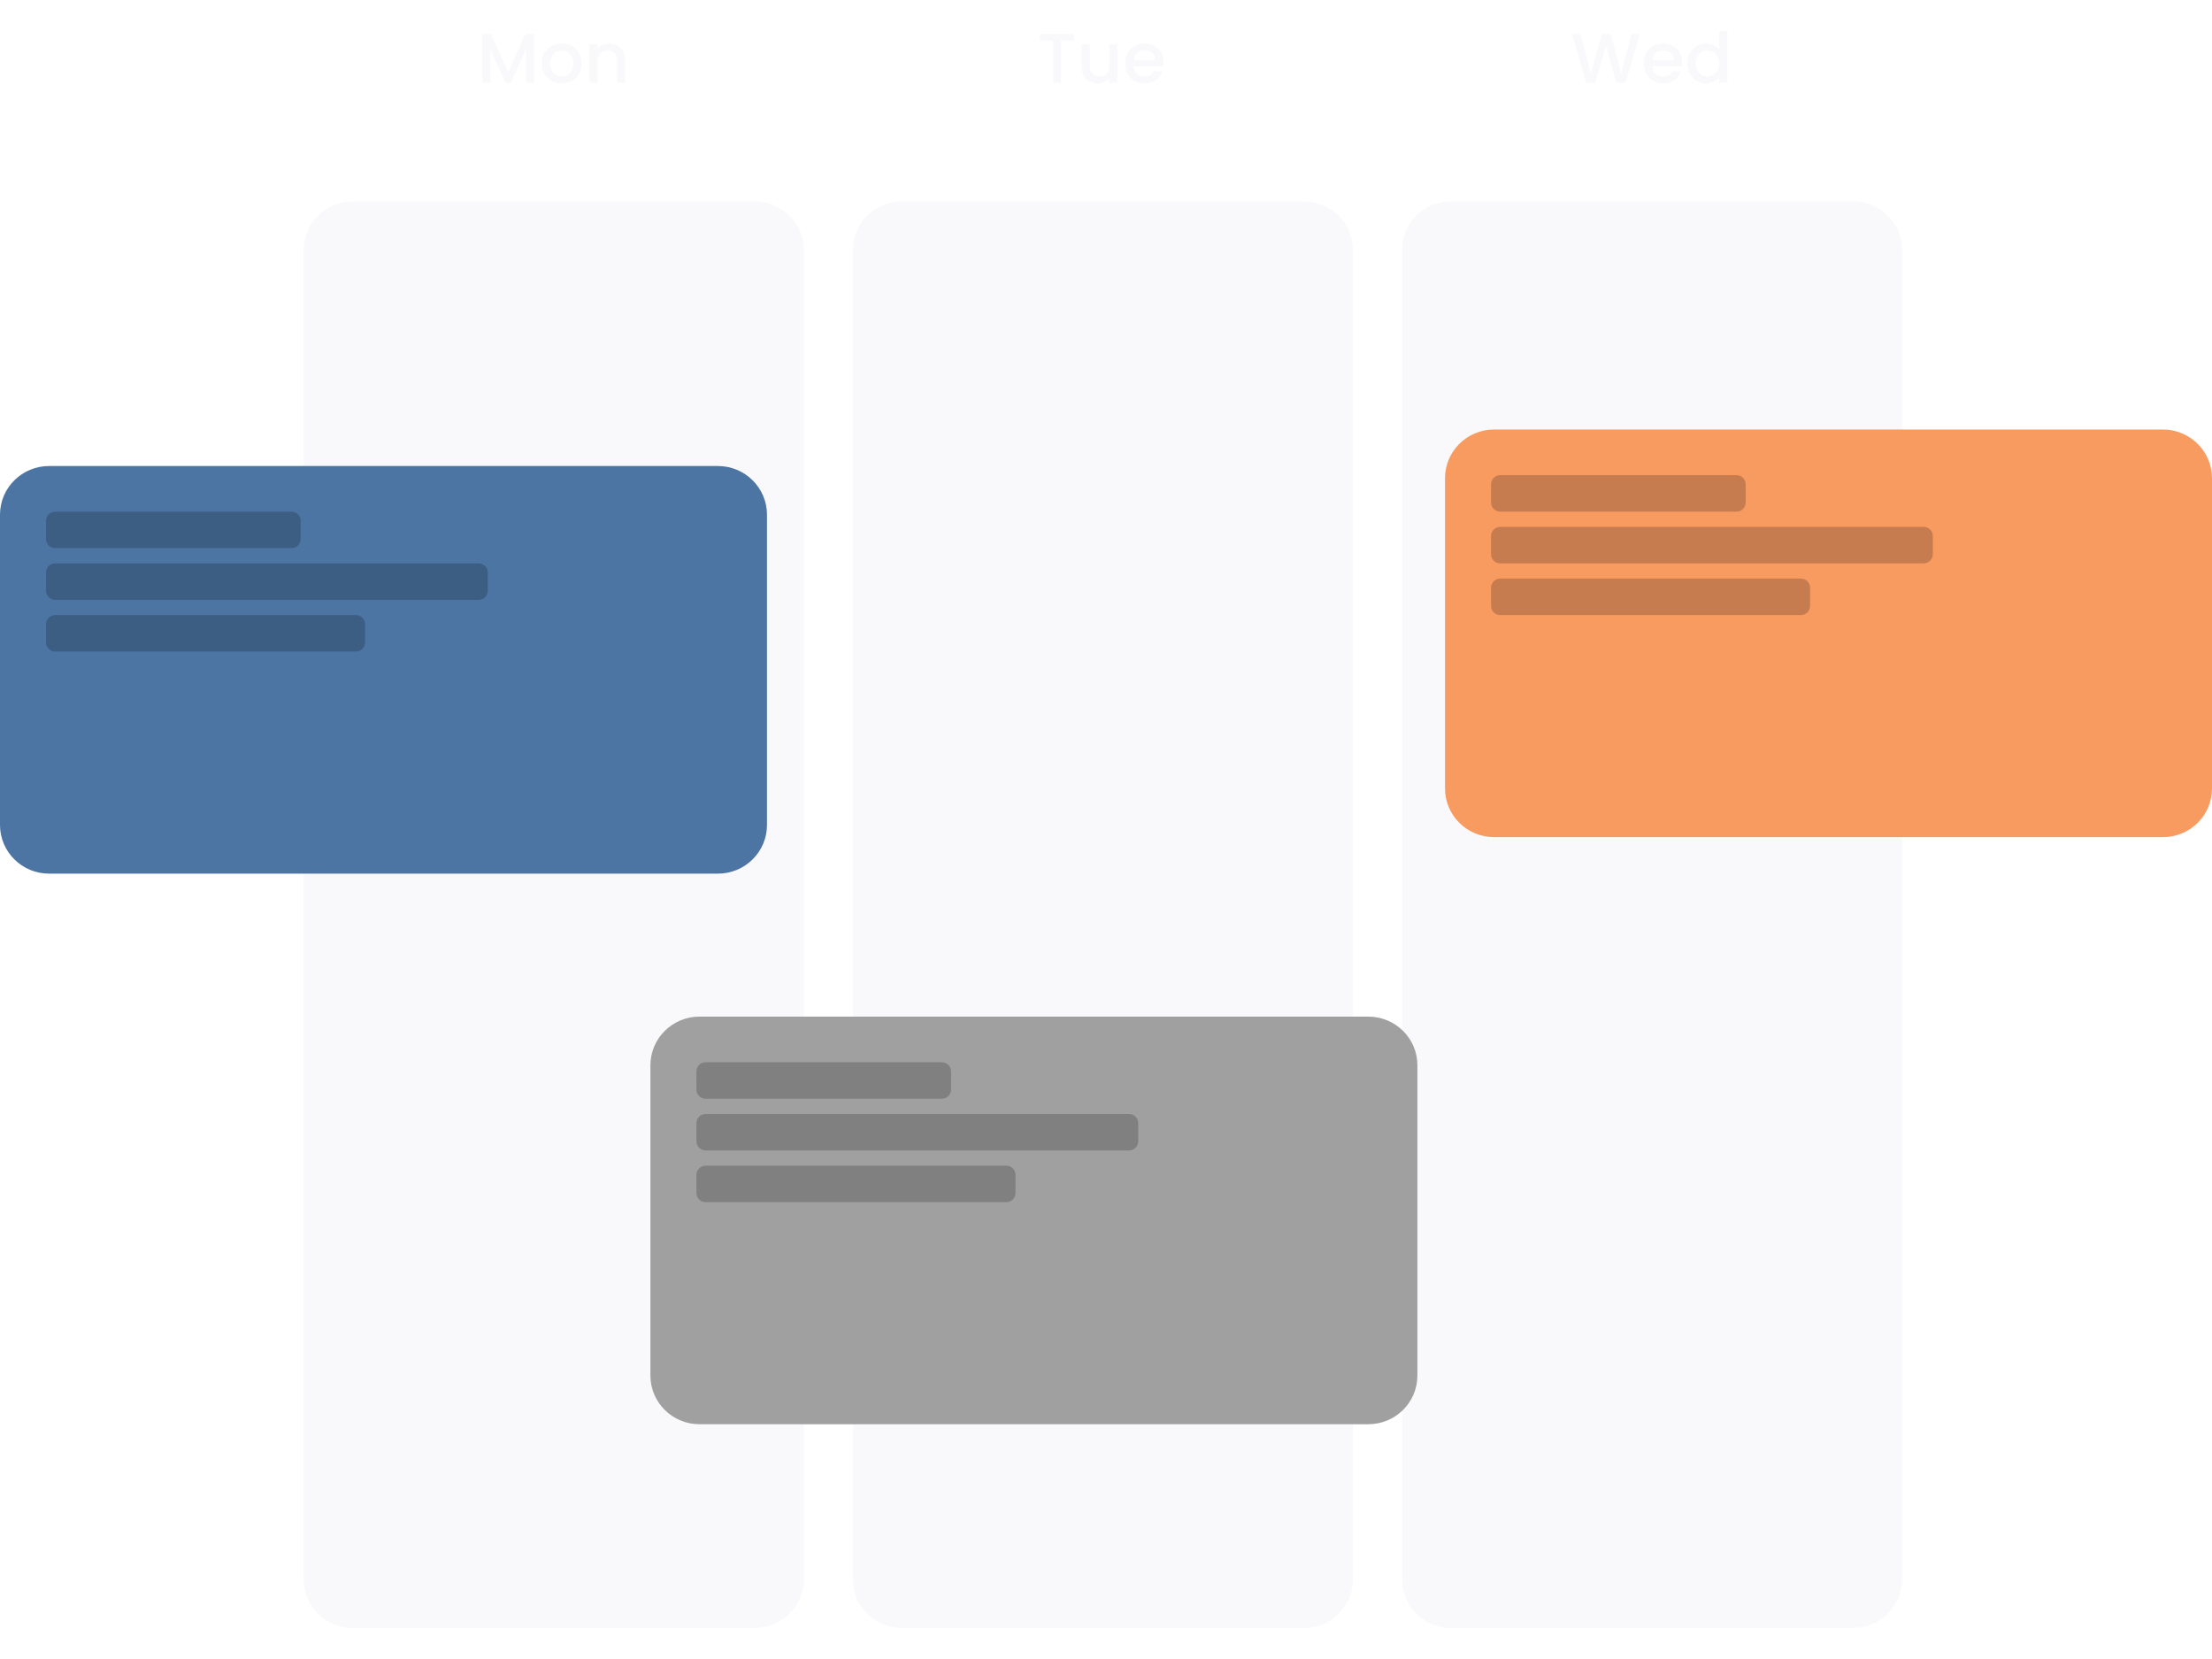 <svg width="400" height="300" viewBox="0 0 400 300" fill="none" xmlns="http://www.w3.org/2000/svg">
<g clip-path="url(#clip0_272_209)">
<path d="M96.566 6.169V14.962H95.112V8.94L92.407 14.962H91.399L88.681 8.94V14.962H87.226V6.169H88.796L91.909 13.064L95.01 6.169H96.566ZM101.528 15.076C100.864 15.076 100.265 14.928 99.729 14.633C99.193 14.329 98.772 13.908 98.466 13.368C98.159 12.82 98.006 12.187 98.006 11.47C98.006 10.762 98.164 10.133 98.478 9.585C98.793 9.037 99.223 8.615 99.767 8.32C100.312 8.025 100.92 7.877 101.592 7.877C102.264 7.877 102.872 8.025 103.416 8.32C103.961 8.615 104.391 9.037 104.705 9.585C105.02 10.133 105.177 10.762 105.177 11.47C105.177 12.179 105.016 12.807 104.692 13.355C104.369 13.903 103.927 14.329 103.365 14.633C102.813 14.928 102.2 15.076 101.528 15.076ZM101.528 13.823C101.902 13.823 102.251 13.735 102.574 13.558C102.906 13.381 103.174 13.115 103.378 12.761C103.582 12.406 103.684 11.976 103.684 11.47C103.684 10.964 103.587 10.538 103.391 10.192C103.196 9.838 102.936 9.572 102.612 9.395C102.29 9.218 101.941 9.13 101.566 9.13C101.192 9.13 100.843 9.218 100.52 9.395C100.205 9.572 99.954 9.838 99.767 10.192C99.58 10.538 99.486 10.964 99.486 11.47C99.486 12.221 99.678 12.803 100.06 13.216C100.452 13.621 100.941 13.823 101.528 13.823ZM110.163 7.877C110.716 7.877 111.209 7.991 111.643 8.219C112.085 8.446 112.43 8.784 112.676 9.231C112.923 9.678 113.046 10.218 113.046 10.85V14.962H111.604V11.065C111.604 10.441 111.447 9.965 111.132 9.636C110.818 9.298 110.388 9.13 109.844 9.13C109.299 9.13 108.865 9.298 108.542 9.636C108.227 9.965 108.07 10.441 108.07 11.065V14.962H106.615V7.991H108.07V8.788C108.308 8.501 108.61 8.278 108.976 8.117C109.35 7.957 109.746 7.877 110.163 7.877Z" fill="#F9F9FB"/>
<g filter="url(#filter0_d_272_209)">
<path d="M136.477 36.415H63.8C58.898 36.415 54.924 40.355 54.924 45.216V285.599C54.924 290.46 58.898 294.4 63.8 294.4H136.477C141.38 294.4 145.354 290.46 145.354 285.599V45.216C145.354 40.355 141.38 36.415 136.477 36.415Z" fill="#F9F9FB"/>
</g>
<path d="M194.204 6.169V7.346H191.843V14.962H190.388V7.346H188.015V6.169H194.204ZM202.044 7.991V14.962H200.589V14.14C200.359 14.426 200.058 14.654 199.683 14.823C199.318 14.983 198.926 15.063 198.509 15.063C197.957 15.063 197.459 14.949 197.016 14.722C196.582 14.494 196.238 14.156 195.983 13.71C195.736 13.262 195.613 12.723 195.613 12.09V7.991H197.055V11.875C197.055 12.499 197.212 12.98 197.527 13.317C197.842 13.646 198.271 13.811 198.815 13.811C199.36 13.811 199.79 13.646 200.104 13.317C200.428 12.98 200.589 12.499 200.589 11.875V7.991H202.044ZM210.407 11.306C210.407 11.567 210.39 11.803 210.356 12.014H204.984C205.027 12.571 205.235 13.018 205.609 13.355C205.984 13.693 206.443 13.861 206.987 13.861C207.77 13.861 208.323 13.537 208.646 12.887H210.216C210.003 13.528 209.616 14.055 209.055 14.469C208.501 14.873 207.812 15.076 206.987 15.076C206.316 15.076 205.711 14.928 205.176 14.633C204.648 14.329 204.231 13.908 203.925 13.368C203.627 12.82 203.478 12.187 203.478 11.47C203.478 10.753 203.623 10.125 203.912 9.585C204.21 9.037 204.622 8.615 205.15 8.32C205.686 8.025 206.298 7.877 206.987 7.877C207.651 7.877 208.242 8.02 208.761 8.307C209.28 8.594 209.684 8.999 209.973 9.522C210.262 10.036 210.407 10.631 210.407 11.306ZM208.889 10.85C208.88 10.319 208.689 9.893 208.314 9.572C207.94 9.252 207.477 9.092 206.924 9.092C206.422 9.092 205.992 9.252 205.635 9.572C205.278 9.884 205.065 10.31 204.997 10.85H208.889Z" fill="#F9F9FB"/>
<g filter="url(#filter1_d_272_209)">
<path d="M235.784 36.415H163.107C158.204 36.415 154.23 40.355 154.23 45.216V285.599C154.23 290.46 158.204 294.4 163.107 294.4H235.784C240.686 294.4 244.66 290.46 244.66 285.599V45.216C244.66 40.355 240.686 36.415 235.784 36.415Z" fill="#F9F9FB"/>
</g>
<path d="M296.555 6.169L293.926 14.962H292.28L290.417 8.307L288.439 14.962L286.806 14.975L284.292 6.169H285.836L287.674 13.33L289.664 6.169H291.298L293.148 13.292L294.998 6.169H296.555ZM304.198 11.306C304.198 11.567 304.181 11.803 304.147 12.014H298.775C298.818 12.571 299.026 13.018 299.401 13.355C299.775 13.693 300.234 13.861 300.779 13.861C301.561 13.861 302.114 13.537 302.438 12.887H304.007C303.794 13.528 303.407 14.055 302.846 14.469C302.293 14.873 301.604 15.076 300.779 15.076C300.106 15.076 299.503 14.928 298.967 14.633C298.439 14.329 298.023 13.908 297.716 13.368C297.418 12.82 297.27 12.187 297.27 11.47C297.27 10.753 297.414 10.125 297.704 9.585C298.001 9.037 298.414 8.615 298.941 8.32C299.477 8.025 300.09 7.877 300.779 7.877C301.442 7.877 302.033 8.02 302.552 8.307C303.071 8.594 303.475 8.999 303.765 9.522C304.054 10.036 304.198 10.631 304.198 11.306ZM302.68 10.85C302.671 10.319 302.48 9.893 302.106 9.572C301.731 9.252 301.268 9.092 300.715 9.092C300.213 9.092 299.783 9.252 299.426 9.572C299.069 9.884 298.856 10.31 298.788 10.85H302.68ZM305.145 11.445C305.145 10.745 305.29 10.125 305.579 9.585C305.877 9.045 306.276 8.628 306.778 8.332C307.289 8.029 307.854 7.877 308.475 7.877C308.935 7.877 309.386 7.978 309.828 8.181C310.279 8.375 310.636 8.636 310.9 8.965V5.6H312.367V14.962H310.9V13.912C310.662 14.249 310.33 14.528 309.904 14.747C309.488 14.966 309.007 15.076 308.463 15.076C307.85 15.076 307.289 14.924 306.778 14.62C306.276 14.308 305.877 13.878 305.579 13.33C305.29 12.773 305.145 12.145 305.145 11.445ZM310.9 11.47C310.9 10.989 310.798 10.572 310.593 10.218C310.398 9.863 310.139 9.593 309.815 9.408C309.492 9.222 309.143 9.13 308.769 9.13C308.394 9.13 308.046 9.222 307.722 9.408C307.399 9.585 307.136 9.851 306.931 10.205C306.736 10.551 306.638 10.964 306.638 11.445C306.638 11.926 306.736 12.347 306.931 12.71C307.136 13.073 307.399 13.351 307.722 13.545C308.054 13.731 308.403 13.823 308.769 13.823C309.143 13.823 309.492 13.731 309.815 13.545C310.139 13.36 310.398 13.09 310.593 12.735C310.798 12.373 310.9 11.951 310.9 11.47Z" fill="#F9F9FB"/>
<g filter="url(#filter2_d_272_209)">
<path d="M335.09 36.415H262.413C257.511 36.415 253.537 40.355 253.537 45.216V285.599C253.537 290.46 257.511 294.4 262.413 294.4H335.09C339.992 294.4 343.967 290.46 343.967 285.599V45.216C343.967 40.355 339.992 36.415 335.09 36.415Z" fill="#F9F9FB"/>
</g>
<g filter="url(#filter3_d_272_209)">
<path d="M129.82 84.272H8.877C3.974 84.272 0 88.212 0 93.073V149.18C0 154.041 3.974 157.982 8.877 157.982H129.82C134.722 157.982 138.696 154.041 138.696 149.18V93.073C138.696 88.212 134.722 84.272 129.82 84.272Z" fill="#4C75A4"/>
<path d="M52.705 92.523H9.986C9.067 92.523 8.322 93.261 8.322 94.173V97.473C8.322 98.385 9.067 99.124 9.986 99.124H52.705C53.624 99.124 54.369 98.385 54.369 97.473V94.173C54.369 93.261 53.624 92.523 52.705 92.523Z" fill="black" fill-opacity="0.2"/>
<path d="M86.546 101.874H9.986C9.067 101.874 8.322 102.613 8.322 103.524V106.825C8.322 107.736 9.067 108.475 9.986 108.475H86.546C87.466 108.475 88.211 107.736 88.211 106.825V103.524C88.211 102.613 87.466 101.874 86.546 101.874Z" fill="black" fill-opacity="0.2"/>
<path d="M64.355 111.225H9.986C9.067 111.225 8.322 111.964 8.322 112.875V116.176C8.322 117.087 9.067 117.826 9.986 117.826H64.355C65.274 117.826 66.019 117.087 66.019 116.176V112.875C66.019 111.964 65.274 111.225 64.355 111.225Z" fill="black" fill-opacity="0.2"/>
</g>
<g filter="url(#filter4_d_272_209)">
<path d="M247.434 183.835H126.491C121.588 183.835 117.614 187.776 117.614 192.636V248.744C117.614 253.605 121.588 257.545 126.491 257.545H247.434C252.336 257.545 256.311 253.605 256.311 248.744V192.636C256.311 187.776 252.336 183.835 247.434 183.835Z" fill="#A0A0A0"/>
<path d="M170.319 192.086H127.601C126.681 192.086 125.936 192.825 125.936 193.737V197.037C125.936 197.948 126.681 198.687 127.601 198.687H170.319C171.238 198.687 171.983 197.948 171.983 197.037V193.737C171.983 192.825 171.238 192.086 170.319 192.086Z" fill="black" fill-opacity="0.2"/>
<path d="M204.161 201.438H127.601C126.681 201.438 125.936 202.176 125.936 203.088V206.388C125.936 207.3 126.681 208.038 127.601 208.038H204.161C205.08 208.038 205.825 207.3 205.825 206.388V203.088C205.825 202.176 205.08 201.438 204.161 201.438Z" fill="black" fill-opacity="0.2"/>
<path d="M181.97 210.789H127.601C126.681 210.789 125.936 211.528 125.936 212.439V215.739C125.936 216.651 126.681 217.39 127.601 217.39H181.97C182.889 217.39 183.634 216.651 183.634 215.739V212.439C183.634 211.528 182.889 210.789 181.97 210.789Z" fill="black" fill-opacity="0.2"/>
</g>
<g filter="url(#filter5_d_272_209)">
<path d="M391.123 77.671H270.18C265.278 77.671 261.304 81.611 261.304 86.472V142.579C261.304 147.44 265.278 151.381 270.18 151.381H391.123C396.026 151.381 400 147.44 400 142.579V86.472C400 81.611 396.026 77.671 391.123 77.671Z" fill="#F89B61"/>
<path d="M314.008 85.922H271.29C270.371 85.922 269.625 86.661 269.625 87.572V90.872C269.625 91.784 270.371 92.523 271.29 92.523H314.008C314.927 92.523 315.673 91.784 315.673 90.872V87.572C315.673 86.661 314.927 85.922 314.008 85.922Z" fill="black" fill-opacity="0.2"/>
<path d="M347.85 95.273H271.29C270.371 95.273 269.625 96.012 269.625 96.923V100.224C269.625 101.135 270.371 101.874 271.29 101.874H347.85C348.769 101.874 349.515 101.135 349.515 100.224V96.923C349.515 96.012 348.769 95.273 347.85 95.273Z" fill="black" fill-opacity="0.2"/>
<path d="M325.659 104.624H271.29C270.371 104.624 269.625 105.363 269.625 106.275V109.575C269.625 110.486 270.371 111.225 271.29 111.225H325.659C326.578 111.225 327.323 110.486 327.323 109.575V106.275C327.323 105.363 326.578 104.624 325.659 104.624Z" fill="black" fill-opacity="0.2"/>
</g>
</g>
<defs>
<filter id="filter0_d_272_209" x="34.924" y="16.415" width="130.43" height="297.985" filterUnits="userSpaceOnUse" color-interpolation-filters="sRGB">
<feFlood flood-opacity="0" result="BackgroundImageFix"/>
<feColorMatrix in="SourceAlpha" type="matrix" values="0 0 0 0 0 0 0 0 0 0 0 0 0 0 0 0 0 0 127 0" result="hardAlpha"/>
<feOffset/>
<feGaussianBlur stdDeviation="10"/>
<feComposite in2="hardAlpha" operator="out"/>
<feColorMatrix type="matrix" values="0 0 0 0 0 0 0 0 0 0 0 0 0 0 0 0 0 0 0.25 0"/>
<feBlend mode="normal" in2="BackgroundImageFix" result="effect1_dropShadow_272_209"/>
<feBlend mode="normal" in="SourceGraphic" in2="effect1_dropShadow_272_209" result="shape"/>
</filter>
<filter id="filter1_d_272_209" x="134.23" y="16.415" width="130.43" height="297.985" filterUnits="userSpaceOnUse" color-interpolation-filters="sRGB">
<feFlood flood-opacity="0" result="BackgroundImageFix"/>
<feColorMatrix in="SourceAlpha" type="matrix" values="0 0 0 0 0 0 0 0 0 0 0 0 0 0 0 0 0 0 127 0" result="hardAlpha"/>
<feOffset/>
<feGaussianBlur stdDeviation="10"/>
<feComposite in2="hardAlpha" operator="out"/>
<feColorMatrix type="matrix" values="0 0 0 0 0 0 0 0 0 0 0 0 0 0 0 0 0 0 0.25 0"/>
<feBlend mode="normal" in2="BackgroundImageFix" result="effect1_dropShadow_272_209"/>
<feBlend mode="normal" in="SourceGraphic" in2="effect1_dropShadow_272_209" result="shape"/>
</filter>
<filter id="filter2_d_272_209" x="233.537" y="16.415" width="130.43" height="297.985" filterUnits="userSpaceOnUse" color-interpolation-filters="sRGB">
<feFlood flood-opacity="0" result="BackgroundImageFix"/>
<feColorMatrix in="SourceAlpha" type="matrix" values="0 0 0 0 0 0 0 0 0 0 0 0 0 0 0 0 0 0 127 0" result="hardAlpha"/>
<feOffset/>
<feGaussianBlur stdDeviation="10"/>
<feComposite in2="hardAlpha" operator="out"/>
<feColorMatrix type="matrix" values="0 0 0 0 0 0 0 0 0 0 0 0 0 0 0 0 0 0 0.25 0"/>
<feBlend mode="normal" in2="BackgroundImageFix" result="effect1_dropShadow_272_209"/>
<feBlend mode="normal" in="SourceGraphic" in2="effect1_dropShadow_272_209" result="shape"/>
</filter>
<filter id="filter3_d_272_209" x="-20" y="64.272" width="178.696" height="113.71" filterUnits="userSpaceOnUse" color-interpolation-filters="sRGB">
<feFlood flood-opacity="0" result="BackgroundImageFix"/>
<feColorMatrix in="SourceAlpha" type="matrix" values="0 0 0 0 0 0 0 0 0 0 0 0 0 0 0 0 0 0 127 0" result="hardAlpha"/>
<feOffset/>
<feGaussianBlur stdDeviation="10"/>
<feComposite in2="hardAlpha" operator="out"/>
<feColorMatrix type="matrix" values="0 0 0 0 0 0 0 0 0 0 0 0 0 0 0 0 0 0 0.4 0"/>
<feBlend mode="normal" in2="BackgroundImageFix" result="effect1_dropShadow_272_209"/>
<feBlend mode="normal" in="SourceGraphic" in2="effect1_dropShadow_272_209" result="shape"/>
</filter>
<filter id="filter4_d_272_209" x="97.614" y="163.835" width="178.696" height="113.71" filterUnits="userSpaceOnUse" color-interpolation-filters="sRGB">
<feFlood flood-opacity="0" result="BackgroundImageFix"/>
<feColorMatrix in="SourceAlpha" type="matrix" values="0 0 0 0 0 0 0 0 0 0 0 0 0 0 0 0 0 0 127 0" result="hardAlpha"/>
<feOffset/>
<feGaussianBlur stdDeviation="10"/>
<feComposite in2="hardAlpha" operator="out"/>
<feColorMatrix type="matrix" values="0 0 0 0 0 0 0 0 0 0 0 0 0 0 0 0 0 0 0.4 0"/>
<feBlend mode="normal" in2="BackgroundImageFix" result="effect1_dropShadow_272_209"/>
<feBlend mode="normal" in="SourceGraphic" in2="effect1_dropShadow_272_209" result="shape"/>
</filter>
<filter id="filter5_d_272_209" x="241.304" y="57.671" width="178.696" height="113.71" filterUnits="userSpaceOnUse" color-interpolation-filters="sRGB">
<feFlood flood-opacity="0" result="BackgroundImageFix"/>
<feColorMatrix in="SourceAlpha" type="matrix" values="0 0 0 0 0 0 0 0 0 0 0 0 0 0 0 0 0 0 127 0" result="hardAlpha"/>
<feOffset/>
<feGaussianBlur stdDeviation="10"/>
<feComposite in2="hardAlpha" operator="out"/>
<feColorMatrix type="matrix" values="0 0 0 0 0 0 0 0 0 0 0 0 0 0 0 0 0 0 0.4 0"/>
<feBlend mode="normal" in2="BackgroundImageFix" result="effect1_dropShadow_272_209"/>
<feBlend mode="normal" in="SourceGraphic" in2="effect1_dropShadow_272_209" result="shape"/>
</filter>
<clipPath id="clip0_272_209">
<rect width="400" height="300" fill="white"/>
</clipPath>
</defs>
</svg>

